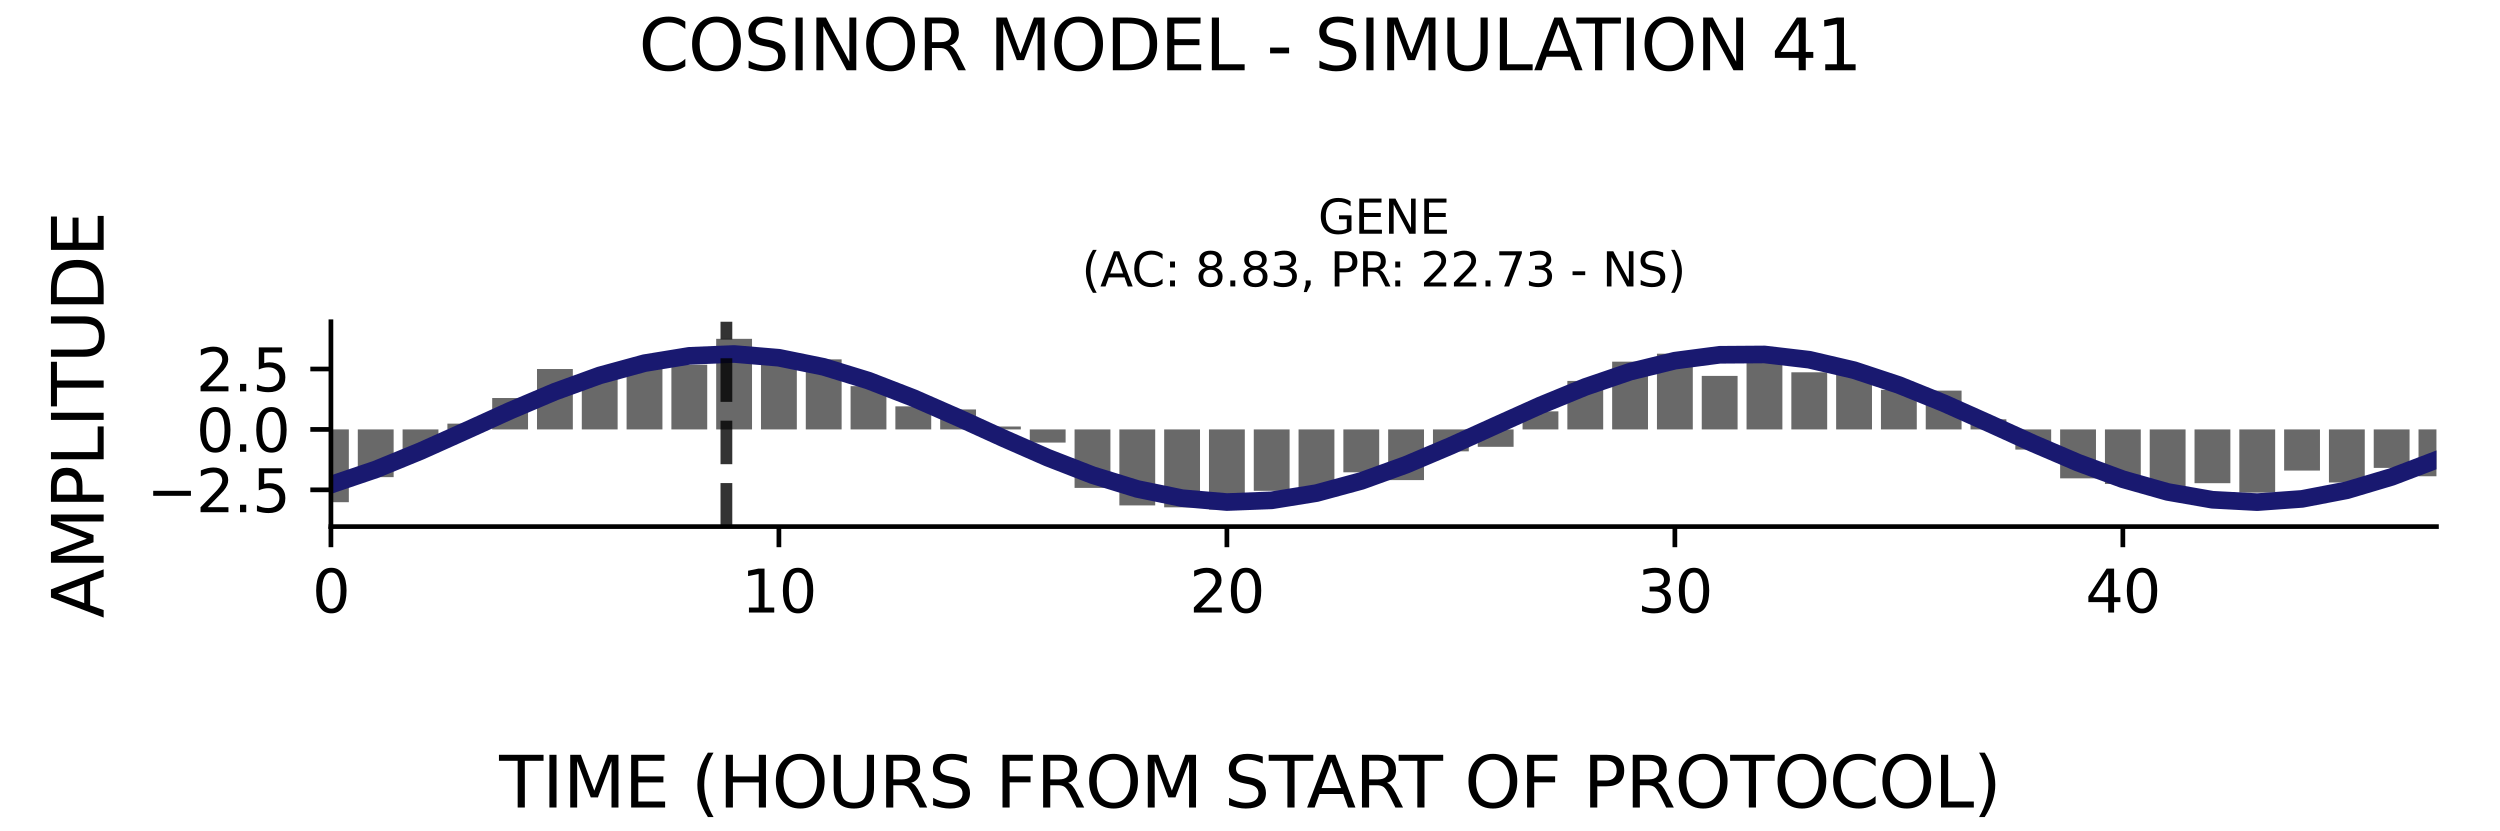 <?xml version="1.0" encoding="utf-8" standalone="no"?>
<!DOCTYPE svg PUBLIC "-//W3C//DTD SVG 1.1//EN"
  "http://www.w3.org/Graphics/SVG/1.1/DTD/svg11.dtd">
<svg xmlns:xlink="http://www.w3.org/1999/xlink" width="424.8pt" height="141.12pt" viewBox="0 0 424.8 141.12" xmlns="http://www.w3.org/2000/svg" version="1.1">
 <defs>
  <style type="text/css">*{stroke-linejoin: round; stroke-linecap: butt}</style>
 </defs>
 <g id="figure_1">
  <g id="patch_1">
   <path d="M 0 141.12 
L 424.8 141.12 
L 424.8 0 
L 0 0 
z
" style="fill: #ffffff"/>
  </g>
  <g id="axes_1">
   <g id="patch_2">
    <path d="M 56.23 89.48 
L 414 89.48 
L 414 54.672 
L 56.23 54.672 
z
" style="fill: #ffffff"/>
   </g>
   <g id="patch_3">
    <path d="M 53.185 72.968 
L 59.275 72.968 
L 59.275 85.331 
L 53.185 85.331 
z
" clip-path="url(#p2589139bc7)" style="fill: #696969"/>
   </g>
   <g id="patch_4">
    <path d="M 60.797 72.968 
L 66.887 72.968 
L 66.887 81.076 
L 60.797 81.076 
z
" clip-path="url(#p2589139bc7)" style="fill: #696969"/>
   </g>
   <g id="patch_5">
    <path d="M 68.409 72.968 
L 74.499 72.968 
L 74.499 76.76 
L 68.409 76.76 
z
" clip-path="url(#p2589139bc7)" style="fill: #696969"/>
   </g>
   <g id="patch_6">
    <path d="M 76.022 72.968 
L 82.111 72.968 
L 82.111 71.984 
L 76.022 71.984 
z
" clip-path="url(#p2589139bc7)" style="fill: #696969"/>
   </g>
   <g id="patch_7">
    <path d="M 83.634 72.968 
L 89.723 72.968 
L 89.723 67.631 
L 83.634 67.631 
z
" clip-path="url(#p2589139bc7)" style="fill: #696969"/>
   </g>
   <g id="patch_8">
    <path d="M 91.246 72.968 
L 97.335 72.968 
L 97.335 62.703 
L 91.246 62.703 
z
" clip-path="url(#p2589139bc7)" style="fill: #696969"/>
   </g>
   <g id="patch_9">
    <path d="M 98.858 72.968 
L 104.948 72.968 
L 104.948 63.624 
L 98.858 63.624 
z
" clip-path="url(#p2589139bc7)" style="fill: #696969"/>
   </g>
   <g id="patch_10">
    <path d="M 106.47 72.968 
L 112.56 72.968 
L 112.56 61.786 
L 106.47 61.786 
z
" clip-path="url(#p2589139bc7)" style="fill: #696969"/>
   </g>
   <g id="patch_11">
    <path d="M 114.082 72.968 
L 120.172 72.968 
L 120.172 61.972 
L 114.082 61.972 
z
" clip-path="url(#p2589139bc7)" style="fill: #696969"/>
   </g>
   <g id="patch_12">
    <path d="M 121.694 72.968 
L 127.784 72.968 
L 127.784 57.573 
L 121.694 57.573 
z
" clip-path="url(#p2589139bc7)" style="fill: #696969"/>
   </g>
   <g id="patch_13">
    <path d="M 129.306 72.968 
L 135.396 72.968 
L 135.396 60.522 
L 129.306 60.522 
z
" clip-path="url(#p2589139bc7)" style="fill: #696969"/>
   </g>
   <g id="patch_14">
    <path d="M 136.919 72.968 
L 143.008 72.968 
L 143.008 61.063 
L 136.919 61.063 
z
" clip-path="url(#p2589139bc7)" style="fill: #696969"/>
   </g>
   <g id="patch_15">
    <path d="M 144.531 72.968 
L 150.62 72.968 
L 150.62 65.613 
L 144.531 65.613 
z
" clip-path="url(#p2589139bc7)" style="fill: #696969"/>
   </g>
   <g id="patch_16">
    <path d="M 152.143 72.968 
L 158.233 72.968 
L 158.233 69.048 
L 152.143 69.048 
z
" clip-path="url(#p2589139bc7)" style="fill: #696969"/>
   </g>
   <g id="patch_17">
    <path d="M 159.755 72.968 
L 165.845 72.968 
L 165.845 69.575 
L 159.755 69.575 
z
" clip-path="url(#p2589139bc7)" style="fill: #696969"/>
   </g>
   <g id="patch_18">
    <path d="M 167.367 72.968 
L 173.457 72.968 
L 173.457 72.472 
L 167.367 72.472 
z
" clip-path="url(#p2589139bc7)" style="fill: #696969"/>
   </g>
   <g id="patch_19">
    <path d="M 174.979 72.968 
L 181.069 72.968 
L 181.069 75.204 
L 174.979 75.204 
z
" clip-path="url(#p2589139bc7)" style="fill: #696969"/>
   </g>
   <g id="patch_20">
    <path d="M 182.591 72.968 
L 188.681 72.968 
L 188.681 82.904 
L 182.591 82.904 
z
" clip-path="url(#p2589139bc7)" style="fill: #696969"/>
   </g>
   <g id="patch_21">
    <path d="M 190.203 72.968 
L 196.293 72.968 
L 196.293 85.879 
L 190.203 85.879 
z
" clip-path="url(#p2589139bc7)" style="fill: #696969"/>
   </g>
   <g id="patch_22">
    <path d="M 197.816 72.968 
L 203.905 72.968 
L 203.905 86.205 
L 197.816 86.205 
z
" clip-path="url(#p2589139bc7)" style="fill: #696969"/>
   </g>
   <g id="patch_23">
    <path d="M 205.428 72.968 
L 211.517 72.968 
L 211.517 86.579 
L 205.428 86.579 
z
" clip-path="url(#p2589139bc7)" style="fill: #696969"/>
   </g>
   <g id="patch_24">
    <path d="M 213.04 72.968 
L 219.13 72.968 
L 219.13 83.401 
L 213.04 83.401 
z
" clip-path="url(#p2589139bc7)" style="fill: #696969"/>
   </g>
   <g id="patch_25">
    <path d="M 220.652 72.968 
L 226.742 72.968 
L 226.742 83.914 
L 220.652 83.914 
z
" clip-path="url(#p2589139bc7)" style="fill: #696969"/>
   </g>
   <g id="patch_26">
    <path d="M 228.264 72.968 
L 234.354 72.968 
L 234.354 80.255 
L 228.264 80.255 
z
" clip-path="url(#p2589139bc7)" style="fill: #696969"/>
   </g>
   <g id="patch_27">
    <path d="M 235.876 72.968 
L 241.966 72.968 
L 241.966 81.58 
L 235.876 81.58 
z
" clip-path="url(#p2589139bc7)" style="fill: #696969"/>
   </g>
   <g id="patch_28">
    <path d="M 243.488 72.968 
L 249.578 72.968 
L 249.578 76.693 
L 243.488 76.693 
z
" clip-path="url(#p2589139bc7)" style="fill: #696969"/>
   </g>
   <g id="patch_29">
    <path d="M 251.1 72.968 
L 257.19 72.968 
L 257.19 75.923 
L 251.1 75.923 
z
" clip-path="url(#p2589139bc7)" style="fill: #696969"/>
   </g>
   <g id="patch_30">
    <path d="M 258.713 72.968 
L 264.802 72.968 
L 264.802 69.897 
L 258.713 69.897 
z
" clip-path="url(#p2589139bc7)" style="fill: #696969"/>
   </g>
   <g id="patch_31">
    <path d="M 266.325 72.968 
L 272.414 72.968 
L 272.414 64.727 
L 266.325 64.727 
z
" clip-path="url(#p2589139bc7)" style="fill: #696969"/>
   </g>
   <g id="patch_32">
    <path d="M 273.937 72.968 
L 280.027 72.968 
L 280.027 61.453 
L 273.937 61.453 
z
" clip-path="url(#p2589139bc7)" style="fill: #696969"/>
   </g>
   <g id="patch_33">
    <path d="M 281.549 72.968 
L 287.639 72.968 
L 287.639 60.099 
L 281.549 60.099 
z
" clip-path="url(#p2589139bc7)" style="fill: #696969"/>
   </g>
   <g id="patch_34">
    <path d="M 289.161 72.968 
L 295.251 72.968 
L 295.251 63.873 
L 289.161 63.873 
z
" clip-path="url(#p2589139bc7)" style="fill: #696969"/>
   </g>
   <g id="patch_35">
    <path d="M 296.773 72.968 
L 302.863 72.968 
L 302.863 61.096 
L 296.773 61.096 
z
" clip-path="url(#p2589139bc7)" style="fill: #696969"/>
   </g>
   <g id="patch_36">
    <path d="M 304.385 72.968 
L 310.475 72.968 
L 310.475 63.261 
L 304.385 63.261 
z
" clip-path="url(#p2589139bc7)" style="fill: #696969"/>
   </g>
   <g id="patch_37">
    <path d="M 311.997 72.968 
L 318.087 72.968 
L 318.087 62.7 
L 311.997 62.7 
z
" clip-path="url(#p2589139bc7)" style="fill: #696969"/>
   </g>
   <g id="patch_38">
    <path d="M 319.61 72.968 
L 325.699 72.968 
L 325.699 66.238 
L 319.61 66.238 
z
" clip-path="url(#p2589139bc7)" style="fill: #696969"/>
   </g>
   <g id="patch_39">
    <path d="M 327.222 72.968 
L 333.311 72.968 
L 333.311 66.373 
L 327.222 66.373 
z
" clip-path="url(#p2589139bc7)" style="fill: #696969"/>
   </g>
   <g id="patch_40">
    <path d="M 334.834 72.968 
L 340.924 72.968 
L 340.924 71.249 
L 334.834 71.249 
z
" clip-path="url(#p2589139bc7)" style="fill: #696969"/>
   </g>
   <g id="patch_41">
    <path d="M 342.446 72.968 
L 348.536 72.968 
L 348.536 76.394 
L 342.446 76.394 
z
" clip-path="url(#p2589139bc7)" style="fill: #696969"/>
   </g>
   <g id="patch_42">
    <path d="M 350.058 72.968 
L 356.148 72.968 
L 356.148 81.281 
L 350.058 81.281 
z
" clip-path="url(#p2589139bc7)" style="fill: #696969"/>
   </g>
   <g id="patch_43">
    <path d="M 357.67 72.968 
L 363.76 72.968 
L 363.76 82.232 
L 357.67 82.232 
z
" clip-path="url(#p2589139bc7)" style="fill: #696969"/>
   </g>
   <g id="patch_44">
    <path d="M 365.282 72.968 
L 371.372 72.968 
L 371.372 83.878 
L 365.282 83.878 
z
" clip-path="url(#p2589139bc7)" style="fill: #696969"/>
   </g>
   <g id="patch_45">
    <path d="M 372.895 72.968 
L 378.984 72.968 
L 378.984 82.104 
L 372.895 82.104 
z
" clip-path="url(#p2589139bc7)" style="fill: #696969"/>
   </g>
   <g id="patch_46">
    <path d="M 380.507 72.968 
L 386.596 72.968 
L 386.596 83.705 
L 380.507 83.705 
z
" clip-path="url(#p2589139bc7)" style="fill: #696969"/>
   </g>
   <g id="patch_47">
    <path d="M 388.119 72.968 
L 394.208 72.968 
L 394.208 79.96 
L 388.119 79.96 
z
" clip-path="url(#p2589139bc7)" style="fill: #696969"/>
   </g>
   <g id="patch_48">
    <path d="M 395.731 72.968 
L 401.821 72.968 
L 401.821 81.985 
L 395.731 81.985 
z
" clip-path="url(#p2589139bc7)" style="fill: #696969"/>
   </g>
   <g id="patch_49">
    <path d="M 403.343 72.968 
L 409.433 72.968 
L 409.433 79.504 
L 403.343 79.504 
z
" clip-path="url(#p2589139bc7)" style="fill: #696969"/>
   </g>
   <g id="patch_50">
    <path d="M 410.955 72.968 
L 417.045 72.968 
L 417.045 80.931 
L 410.955 80.931 
z
" clip-path="url(#p2589139bc7)" style="fill: #696969"/>
   </g>
   <g id="matplotlib.axis_1">
    <g id="xtick_1">
     <g id="line2d_1">
      <defs>
       <path id="m89dfb1ddd7" d="M 0 0 
L 0 3.5 
" style="stroke: #000000; stroke-width: 0.8"/>
      </defs>
      <g>
       <use xlink:href="#m89dfb1ddd7" x="56.23" y="89.48" style="stroke: #000000; stroke-width: 0.8"/>
      </g>
     </g>
     <g id="text_1">
      <!-- 0 -->
      <g transform="translate(53.049 104.078) scale(0.1 -0.1)">
       <defs>
        <path id="DejaVuSans-30" d="M 2034 4250 
Q 1547 4250 1301 3770 
Q 1056 3291 1056 2328 
Q 1056 1369 1301 889 
Q 1547 409 2034 409 
Q 2525 409 2770 889 
Q 3016 1369 3016 2328 
Q 3016 3291 2770 3770 
Q 2525 4250 2034 4250 
z
M 2034 4750 
Q 2819 4750 3233 4129 
Q 3647 3509 3647 2328 
Q 3647 1150 3233 529 
Q 2819 -91 2034 -91 
Q 1250 -91 836 529 
Q 422 1150 422 2328 
Q 422 3509 836 4129 
Q 1250 4750 2034 4750 
z
" transform="scale(0.016)"/>
       </defs>
       <use xlink:href="#DejaVuSans-30"/>
      </g>
     </g>
    </g>
    <g id="xtick_2">
     <g id="line2d_2">
      <g>
       <use xlink:href="#m89dfb1ddd7" x="132.351" y="89.48" style="stroke: #000000; stroke-width: 0.8"/>
      </g>
     </g>
     <g id="text_2">
      <!-- 10 -->
      <g transform="translate(125.989 104.078) scale(0.1 -0.1)">
       <defs>
        <path id="DejaVuSans-31" d="M 794 531 
L 1825 531 
L 1825 4091 
L 703 3866 
L 703 4441 
L 1819 4666 
L 2450 4666 
L 2450 531 
L 3481 531 
L 3481 0 
L 794 0 
L 794 531 
z
" transform="scale(0.016)"/>
       </defs>
       <use xlink:href="#DejaVuSans-31"/>
       <use xlink:href="#DejaVuSans-30" x="63.623"/>
      </g>
     </g>
    </g>
    <g id="xtick_3">
     <g id="line2d_3">
      <g>
       <use xlink:href="#m89dfb1ddd7" x="208.473" y="89.48" style="stroke: #000000; stroke-width: 0.8"/>
      </g>
     </g>
     <g id="text_3">
      <!-- 20 -->
      <g transform="translate(202.11 104.078) scale(0.1 -0.1)">
       <defs>
        <path id="DejaVuSans-32" d="M 1228 531 
L 3431 531 
L 3431 0 
L 469 0 
L 469 531 
Q 828 903 1448 1529 
Q 2069 2156 2228 2338 
Q 2531 2678 2651 2914 
Q 2772 3150 2772 3378 
Q 2772 3750 2511 3984 
Q 2250 4219 1831 4219 
Q 1534 4219 1204 4116 
Q 875 4013 500 3803 
L 500 4441 
Q 881 4594 1212 4672 
Q 1544 4750 1819 4750 
Q 2544 4750 2975 4387 
Q 3406 4025 3406 3419 
Q 3406 3131 3298 2873 
Q 3191 2616 2906 2266 
Q 2828 2175 2409 1742 
Q 1991 1309 1228 531 
z
" transform="scale(0.016)"/>
       </defs>
       <use xlink:href="#DejaVuSans-32"/>
       <use xlink:href="#DejaVuSans-30" x="63.623"/>
      </g>
     </g>
    </g>
    <g id="xtick_4">
     <g id="line2d_4">
      <g>
       <use xlink:href="#m89dfb1ddd7" x="284.594" y="89.48" style="stroke: #000000; stroke-width: 0.8"/>
      </g>
     </g>
     <g id="text_4">
      <!-- 30 -->
      <g transform="translate(278.231 104.078) scale(0.1 -0.1)">
       <defs>
        <path id="DejaVuSans-33" d="M 2597 2516 
Q 3050 2419 3304 2112 
Q 3559 1806 3559 1356 
Q 3559 666 3084 287 
Q 2609 -91 1734 -91 
Q 1441 -91 1130 -33 
Q 819 25 488 141 
L 488 750 
Q 750 597 1062 519 
Q 1375 441 1716 441 
Q 2309 441 2620 675 
Q 2931 909 2931 1356 
Q 2931 1769 2642 2001 
Q 2353 2234 1838 2234 
L 1294 2234 
L 1294 2753 
L 1863 2753 
Q 2328 2753 2575 2939 
Q 2822 3125 2822 3475 
Q 2822 3834 2567 4026 
Q 2313 4219 1838 4219 
Q 1578 4219 1281 4162 
Q 984 4106 628 3988 
L 628 4550 
Q 988 4650 1302 4700 
Q 1616 4750 1894 4750 
Q 2613 4750 3031 4423 
Q 3450 4097 3450 3541 
Q 3450 3153 3228 2886 
Q 3006 2619 2597 2516 
z
" transform="scale(0.016)"/>
       </defs>
       <use xlink:href="#DejaVuSans-33"/>
       <use xlink:href="#DejaVuSans-30" x="63.623"/>
      </g>
     </g>
    </g>
    <g id="xtick_5">
     <g id="line2d_5">
      <g>
       <use xlink:href="#m89dfb1ddd7" x="360.715" y="89.48" style="stroke: #000000; stroke-width: 0.8"/>
      </g>
     </g>
     <g id="text_5">
      <!-- 40 -->
      <g transform="translate(354.353 104.078) scale(0.1 -0.1)">
       <defs>
        <path id="DejaVuSans-34" d="M 2419 4116 
L 825 1625 
L 2419 1625 
L 2419 4116 
z
M 2253 4666 
L 3047 4666 
L 3047 1625 
L 3713 1625 
L 3713 1100 
L 3047 1100 
L 3047 0 
L 2419 0 
L 2419 1100 
L 313 1100 
L 313 1709 
L 2253 4666 
z
" transform="scale(0.016)"/>
       </defs>
       <use xlink:href="#DejaVuSans-34"/>
       <use xlink:href="#DejaVuSans-30" x="63.623"/>
      </g>
     </g>
    </g>
   </g>
   <g id="matplotlib.axis_2">
    <g id="ytick_1">
     <g id="line2d_6">
      <defs>
       <path id="med85411957" d="M 0 0 
L -3.5 0 
" style="stroke: #000000; stroke-width: 0.8"/>
      </defs>
      <g>
       <use xlink:href="#med85411957" x="56.23" y="83.235" style="stroke: #000000; stroke-width: 0.8"/>
      </g>
     </g>
     <g id="text_6">
      <!-- −2.5 -->
      <g transform="translate(24.947 87.035) scale(0.1 -0.1)">
       <defs>
        <path id="DejaVuSans-2212" d="M 678 2272 
L 4684 2272 
L 4684 1741 
L 678 1741 
L 678 2272 
z
" transform="scale(0.016)"/>
        <path id="DejaVuSans-2e" d="M 684 794 
L 1344 794 
L 1344 0 
L 684 0 
L 684 794 
z
" transform="scale(0.016)"/>
        <path id="DejaVuSans-35" d="M 691 4666 
L 3169 4666 
L 3169 4134 
L 1269 4134 
L 1269 2991 
Q 1406 3038 1543 3061 
Q 1681 3084 1819 3084 
Q 2600 3084 3056 2656 
Q 3513 2228 3513 1497 
Q 3513 744 3044 326 
Q 2575 -91 1722 -91 
Q 1428 -91 1123 -41 
Q 819 9 494 109 
L 494 744 
Q 775 591 1075 516 
Q 1375 441 1709 441 
Q 2250 441 2565 725 
Q 2881 1009 2881 1497 
Q 2881 1984 2565 2268 
Q 2250 2553 1709 2553 
Q 1456 2553 1204 2497 
Q 953 2441 691 2322 
L 691 4666 
z
" transform="scale(0.016)"/>
       </defs>
       <use xlink:href="#DejaVuSans-2212"/>
       <use xlink:href="#DejaVuSans-32" x="83.789"/>
       <use xlink:href="#DejaVuSans-2e" x="147.412"/>
       <use xlink:href="#DejaVuSans-35" x="179.199"/>
      </g>
     </g>
    </g>
    <g id="ytick_2">
     <g id="line2d_7">
      <g>
       <use xlink:href="#med85411957" x="56.23" y="72.968" style="stroke: #000000; stroke-width: 0.8"/>
      </g>
     </g>
     <g id="text_7">
      <!-- 0.0 -->
      <g transform="translate(33.327 76.768) scale(0.1 -0.1)">
       <use xlink:href="#DejaVuSans-30"/>
       <use xlink:href="#DejaVuSans-2e" x="63.623"/>
       <use xlink:href="#DejaVuSans-30" x="95.41"/>
      </g>
     </g>
    </g>
    <g id="ytick_3">
     <g id="line2d_8">
      <g>
       <use xlink:href="#med85411957" x="56.23" y="62.701" style="stroke: #000000; stroke-width: 0.8"/>
      </g>
     </g>
     <g id="text_8">
      <!-- 2.5 -->
      <g transform="translate(33.327 66.5) scale(0.1 -0.1)">
       <use xlink:href="#DejaVuSans-32"/>
       <use xlink:href="#DejaVuSans-2e" x="63.623"/>
       <use xlink:href="#DejaVuSans-35" x="95.41"/>
      </g>
     </g>
    </g>
   </g>
   <g id="line2d_9">
    <path d="M 56.23 82.355 
L 63.842 79.772 
L 71.454 76.654 
L 79.066 73.238 
L 86.679 69.784 
L 94.291 66.554 
L 101.903 63.792 
L 109.515 61.71 
L 117.127 60.464 
L 124.739 60.15 
L 132.351 60.791 
L 139.963 62.338 
L 147.576 64.675 
L 155.188 67.623 
L 162.8 70.96 
L 170.412 74.43 
L 178.024 77.772 
L 185.636 80.731 
L 193.248 83.083 
L 200.86 84.648 
L 208.473 85.309 
L 216.085 85.015 
L 223.697 83.788 
L 231.309 81.722 
L 238.921 78.973 
L 246.533 75.75 
L 254.145 72.298 
L 261.757 68.879 
L 269.37 65.752 
L 276.982 63.155 
L 284.594 61.286 
L 292.206 60.285 
L 299.818 60.229 
L 307.43 61.123 
L 315.042 62.898 
L 322.654 65.419 
L 330.267 68.496 
L 337.879 71.894 
L 345.491 75.356 
L 353.103 78.619 
L 360.715 81.434 
L 368.327 83.589 
L 375.939 84.919 
L 383.551 85.324 
L 391.164 84.773 
L 398.776 83.308 
L 406.388 81.039 
L 414 78.14 
" clip-path="url(#p2589139bc7)" style="fill: none; stroke: #191970; stroke-width: 3; stroke-linecap: square"/>
   </g>
   <g id="line2d_10">
    <path d="M 123.43 89.48 
L 123.43 54.672 
" clip-path="url(#p2589139bc7)" style="fill: none; stroke-dasharray: 7.4,3.2; stroke-dashoffset: 0; stroke: #000000; stroke-opacity: 0.8; stroke-width: 2"/>
   </g>
   <g id="patch_51">
    <path d="M 56.23 89.48 
L 56.23 54.672 
" style="fill: none; stroke: #000000; stroke-width: 0.8; stroke-linejoin: miter; stroke-linecap: square"/>
   </g>
   <g id="patch_52">
    <path d="M 56.23 89.48 
L 414 89.48 
" style="fill: none; stroke: #000000; stroke-width: 0.8; stroke-linejoin: miter; stroke-linecap: square"/>
   </g>
   <g id="text_9">
    <!-- GENE -->
    <g transform="translate(223.968 39.714) scale(0.08 -0.08)">
     <defs>
      <path id="DejaVuSans-47" d="M 3809 666 
L 3809 1919 
L 2778 1919 
L 2778 2438 
L 4434 2438 
L 4434 434 
Q 4069 175 3628 42 
Q 3188 -91 2688 -91 
Q 1594 -91 976 548 
Q 359 1188 359 2328 
Q 359 3472 976 4111 
Q 1594 4750 2688 4750 
Q 3144 4750 3555 4637 
Q 3966 4525 4313 4306 
L 4313 3634 
Q 3963 3931 3569 4081 
Q 3175 4231 2741 4231 
Q 1884 4231 1454 3753 
Q 1025 3275 1025 2328 
Q 1025 1384 1454 906 
Q 1884 428 2741 428 
Q 3075 428 3337 486 
Q 3600 544 3809 666 
z
" transform="scale(0.016)"/>
      <path id="DejaVuSans-45" d="M 628 4666 
L 3578 4666 
L 3578 4134 
L 1259 4134 
L 1259 2753 
L 3481 2753 
L 3481 2222 
L 1259 2222 
L 1259 531 
L 3634 531 
L 3634 0 
L 628 0 
L 628 4666 
z
" transform="scale(0.016)"/>
      <path id="DejaVuSans-4e" d="M 628 4666 
L 1478 4666 
L 3547 763 
L 3547 4666 
L 4159 4666 
L 4159 0 
L 3309 0 
L 1241 3903 
L 1241 0 
L 628 0 
L 628 4666 
z
" transform="scale(0.016)"/>
     </defs>
     <use xlink:href="#DejaVuSans-47"/>
     <use xlink:href="#DejaVuSans-45" x="77.49"/>
     <use xlink:href="#DejaVuSans-4e" x="140.674"/>
     <use xlink:href="#DejaVuSans-45" x="215.479"/>
    </g>
    <!-- (AC: 8.83, PR: 22.73 - NS) -->
    <g transform="translate(183.813 48.672) scale(0.08 -0.08)">
     <defs>
      <path id="DejaVuSans-28" d="M 1984 4856 
Q 1566 4138 1362 3434 
Q 1159 2731 1159 2009 
Q 1159 1288 1364 580 
Q 1569 -128 1984 -844 
L 1484 -844 
Q 1016 -109 783 600 
Q 550 1309 550 2009 
Q 550 2706 781 3412 
Q 1013 4119 1484 4856 
L 1984 4856 
z
" transform="scale(0.016)"/>
      <path id="DejaVuSans-41" d="M 2188 4044 
L 1331 1722 
L 3047 1722 
L 2188 4044 
z
M 1831 4666 
L 2547 4666 
L 4325 0 
L 3669 0 
L 3244 1197 
L 1141 1197 
L 716 0 
L 50 0 
L 1831 4666 
z
" transform="scale(0.016)"/>
      <path id="DejaVuSans-43" d="M 4122 4306 
L 4122 3641 
Q 3803 3938 3442 4084 
Q 3081 4231 2675 4231 
Q 1875 4231 1450 3742 
Q 1025 3253 1025 2328 
Q 1025 1406 1450 917 
Q 1875 428 2675 428 
Q 3081 428 3442 575 
Q 3803 722 4122 1019 
L 4122 359 
Q 3791 134 3420 21 
Q 3050 -91 2638 -91 
Q 1578 -91 968 557 
Q 359 1206 359 2328 
Q 359 3453 968 4101 
Q 1578 4750 2638 4750 
Q 3056 4750 3426 4639 
Q 3797 4528 4122 4306 
z
" transform="scale(0.016)"/>
      <path id="DejaVuSans-3a" d="M 750 794 
L 1409 794 
L 1409 0 
L 750 0 
L 750 794 
z
M 750 3309 
L 1409 3309 
L 1409 2516 
L 750 2516 
L 750 3309 
z
" transform="scale(0.016)"/>
      <path id="DejaVuSans-20" transform="scale(0.016)"/>
      <path id="DejaVuSans-38" d="M 2034 2216 
Q 1584 2216 1326 1975 
Q 1069 1734 1069 1313 
Q 1069 891 1326 650 
Q 1584 409 2034 409 
Q 2484 409 2743 651 
Q 3003 894 3003 1313 
Q 3003 1734 2745 1975 
Q 2488 2216 2034 2216 
z
M 1403 2484 
Q 997 2584 770 2862 
Q 544 3141 544 3541 
Q 544 4100 942 4425 
Q 1341 4750 2034 4750 
Q 2731 4750 3128 4425 
Q 3525 4100 3525 3541 
Q 3525 3141 3298 2862 
Q 3072 2584 2669 2484 
Q 3125 2378 3379 2068 
Q 3634 1759 3634 1313 
Q 3634 634 3220 271 
Q 2806 -91 2034 -91 
Q 1263 -91 848 271 
Q 434 634 434 1313 
Q 434 1759 690 2068 
Q 947 2378 1403 2484 
z
M 1172 3481 
Q 1172 3119 1398 2916 
Q 1625 2713 2034 2713 
Q 2441 2713 2670 2916 
Q 2900 3119 2900 3481 
Q 2900 3844 2670 4047 
Q 2441 4250 2034 4250 
Q 1625 4250 1398 4047 
Q 1172 3844 1172 3481 
z
" transform="scale(0.016)"/>
      <path id="DejaVuSans-2c" d="M 750 794 
L 1409 794 
L 1409 256 
L 897 -744 
L 494 -744 
L 750 256 
L 750 794 
z
" transform="scale(0.016)"/>
      <path id="DejaVuSans-50" d="M 1259 4147 
L 1259 2394 
L 2053 2394 
Q 2494 2394 2734 2622 
Q 2975 2850 2975 3272 
Q 2975 3691 2734 3919 
Q 2494 4147 2053 4147 
L 1259 4147 
z
M 628 4666 
L 2053 4666 
Q 2838 4666 3239 4311 
Q 3641 3956 3641 3272 
Q 3641 2581 3239 2228 
Q 2838 1875 2053 1875 
L 1259 1875 
L 1259 0 
L 628 0 
L 628 4666 
z
" transform="scale(0.016)"/>
      <path id="DejaVuSans-52" d="M 2841 2188 
Q 3044 2119 3236 1894 
Q 3428 1669 3622 1275 
L 4263 0 
L 3584 0 
L 2988 1197 
Q 2756 1666 2539 1819 
Q 2322 1972 1947 1972 
L 1259 1972 
L 1259 0 
L 628 0 
L 628 4666 
L 2053 4666 
Q 2853 4666 3247 4331 
Q 3641 3997 3641 3322 
Q 3641 2881 3436 2590 
Q 3231 2300 2841 2188 
z
M 1259 4147 
L 1259 2491 
L 2053 2491 
Q 2509 2491 2742 2702 
Q 2975 2913 2975 3322 
Q 2975 3731 2742 3939 
Q 2509 4147 2053 4147 
L 1259 4147 
z
" transform="scale(0.016)"/>
      <path id="DejaVuSans-37" d="M 525 4666 
L 3525 4666 
L 3525 4397 
L 1831 0 
L 1172 0 
L 2766 4134 
L 525 4134 
L 525 4666 
z
" transform="scale(0.016)"/>
      <path id="DejaVuSans-2d" d="M 313 2009 
L 1997 2009 
L 1997 1497 
L 313 1497 
L 313 2009 
z
" transform="scale(0.016)"/>
      <path id="DejaVuSans-53" d="M 3425 4513 
L 3425 3897 
Q 3066 4069 2747 4153 
Q 2428 4238 2131 4238 
Q 1616 4238 1336 4038 
Q 1056 3838 1056 3469 
Q 1056 3159 1242 3001 
Q 1428 2844 1947 2747 
L 2328 2669 
Q 3034 2534 3370 2195 
Q 3706 1856 3706 1288 
Q 3706 609 3251 259 
Q 2797 -91 1919 -91 
Q 1588 -91 1214 -16 
Q 841 59 441 206 
L 441 856 
Q 825 641 1194 531 
Q 1563 422 1919 422 
Q 2459 422 2753 634 
Q 3047 847 3047 1241 
Q 3047 1584 2836 1778 
Q 2625 1972 2144 2069 
L 1759 2144 
Q 1053 2284 737 2584 
Q 422 2884 422 3419 
Q 422 4038 858 4394 
Q 1294 4750 2059 4750 
Q 2388 4750 2728 4690 
Q 3069 4631 3425 4513 
z
" transform="scale(0.016)"/>
      <path id="DejaVuSans-29" d="M 513 4856 
L 1013 4856 
Q 1481 4119 1714 3412 
Q 1947 2706 1947 2009 
Q 1947 1309 1714 600 
Q 1481 -109 1013 -844 
L 513 -844 
Q 928 -128 1133 580 
Q 1338 1288 1338 2009 
Q 1338 2731 1133 3434 
Q 928 4138 513 4856 
z
" transform="scale(0.016)"/>
     </defs>
     <use xlink:href="#DejaVuSans-28"/>
     <use xlink:href="#DejaVuSans-41" x="39.014"/>
     <use xlink:href="#DejaVuSans-43" x="105.672"/>
     <use xlink:href="#DejaVuSans-3a" x="175.496"/>
     <use xlink:href="#DejaVuSans-20" x="209.188"/>
     <use xlink:href="#DejaVuSans-38" x="240.975"/>
     <use xlink:href="#DejaVuSans-2e" x="304.598"/>
     <use xlink:href="#DejaVuSans-38" x="336.385"/>
     <use xlink:href="#DejaVuSans-33" x="400.008"/>
     <use xlink:href="#DejaVuSans-2c" x="463.631"/>
     <use xlink:href="#DejaVuSans-20" x="495.418"/>
     <use xlink:href="#DejaVuSans-50" x="527.205"/>
     <use xlink:href="#DejaVuSans-52" x="587.508"/>
     <use xlink:href="#DejaVuSans-3a" x="653.865"/>
     <use xlink:href="#DejaVuSans-20" x="687.557"/>
     <use xlink:href="#DejaVuSans-32" x="719.344"/>
     <use xlink:href="#DejaVuSans-32" x="782.967"/>
     <use xlink:href="#DejaVuSans-2e" x="846.59"/>
     <use xlink:href="#DejaVuSans-37" x="878.377"/>
     <use xlink:href="#DejaVuSans-33" x="942"/>
     <use xlink:href="#DejaVuSans-20" x="1005.623"/>
     <use xlink:href="#DejaVuSans-2d" x="1037.41"/>
     <use xlink:href="#DejaVuSans-20" x="1073.494"/>
     <use xlink:href="#DejaVuSans-4e" x="1105.281"/>
     <use xlink:href="#DejaVuSans-53" x="1180.086"/>
     <use xlink:href="#DejaVuSans-29" x="1243.562"/>
    </g>
   </g>
  </g>
  <g id="text_10">
   <!-- COSINOR MODEL - SIMULATION 41 -->
   <g transform="translate(108.534 11.941) scale(0.12 -0.12)">
    <defs>
     <path id="DejaVuSans-4f" d="M 2522 4238 
Q 1834 4238 1429 3725 
Q 1025 3213 1025 2328 
Q 1025 1447 1429 934 
Q 1834 422 2522 422 
Q 3209 422 3611 934 
Q 4013 1447 4013 2328 
Q 4013 3213 3611 3725 
Q 3209 4238 2522 4238 
z
M 2522 4750 
Q 3503 4750 4090 4092 
Q 4678 3434 4678 2328 
Q 4678 1225 4090 567 
Q 3503 -91 2522 -91 
Q 1538 -91 948 565 
Q 359 1222 359 2328 
Q 359 3434 948 4092 
Q 1538 4750 2522 4750 
z
" transform="scale(0.016)"/>
     <path id="DejaVuSans-49" d="M 628 4666 
L 1259 4666 
L 1259 0 
L 628 0 
L 628 4666 
z
" transform="scale(0.016)"/>
     <path id="DejaVuSans-4d" d="M 628 4666 
L 1569 4666 
L 2759 1491 
L 3956 4666 
L 4897 4666 
L 4897 0 
L 4281 0 
L 4281 4097 
L 3078 897 
L 2444 897 
L 1241 4097 
L 1241 0 
L 628 0 
L 628 4666 
z
" transform="scale(0.016)"/>
     <path id="DejaVuSans-44" d="M 1259 4147 
L 1259 519 
L 2022 519 
Q 2988 519 3436 956 
Q 3884 1394 3884 2338 
Q 3884 3275 3436 3711 
Q 2988 4147 2022 4147 
L 1259 4147 
z
M 628 4666 
L 1925 4666 
Q 3281 4666 3915 4102 
Q 4550 3538 4550 2338 
Q 4550 1131 3912 565 
Q 3275 0 1925 0 
L 628 0 
L 628 4666 
z
" transform="scale(0.016)"/>
     <path id="DejaVuSans-4c" d="M 628 4666 
L 1259 4666 
L 1259 531 
L 3531 531 
L 3531 0 
L 628 0 
L 628 4666 
z
" transform="scale(0.016)"/>
     <path id="DejaVuSans-55" d="M 556 4666 
L 1191 4666 
L 1191 1831 
Q 1191 1081 1462 751 
Q 1734 422 2344 422 
Q 2950 422 3222 751 
Q 3494 1081 3494 1831 
L 3494 4666 
L 4128 4666 
L 4128 1753 
Q 4128 841 3676 375 
Q 3225 -91 2344 -91 
Q 1459 -91 1007 375 
Q 556 841 556 1753 
L 556 4666 
z
" transform="scale(0.016)"/>
     <path id="DejaVuSans-54" d="M -19 4666 
L 3928 4666 
L 3928 4134 
L 2272 4134 
L 2272 0 
L 1638 0 
L 1638 4134 
L -19 4134 
L -19 4666 
z
" transform="scale(0.016)"/>
    </defs>
    <use xlink:href="#DejaVuSans-43"/>
    <use xlink:href="#DejaVuSans-4f" x="69.824"/>
    <use xlink:href="#DejaVuSans-53" x="148.535"/>
    <use xlink:href="#DejaVuSans-49" x="212.012"/>
    <use xlink:href="#DejaVuSans-4e" x="241.504"/>
    <use xlink:href="#DejaVuSans-4f" x="316.309"/>
    <use xlink:href="#DejaVuSans-52" x="395.02"/>
    <use xlink:href="#DejaVuSans-20" x="464.502"/>
    <use xlink:href="#DejaVuSans-4d" x="496.289"/>
    <use xlink:href="#DejaVuSans-4f" x="582.568"/>
    <use xlink:href="#DejaVuSans-44" x="661.279"/>
    <use xlink:href="#DejaVuSans-45" x="738.281"/>
    <use xlink:href="#DejaVuSans-4c" x="801.465"/>
    <use xlink:href="#DejaVuSans-20" x="857.178"/>
    <use xlink:href="#DejaVuSans-2d" x="888.965"/>
    <use xlink:href="#DejaVuSans-20" x="925.049"/>
    <use xlink:href="#DejaVuSans-53" x="956.836"/>
    <use xlink:href="#DejaVuSans-49" x="1020.312"/>
    <use xlink:href="#DejaVuSans-4d" x="1049.805"/>
    <use xlink:href="#DejaVuSans-55" x="1136.084"/>
    <use xlink:href="#DejaVuSans-4c" x="1209.277"/>
    <use xlink:href="#DejaVuSans-41" x="1267.24"/>
    <use xlink:href="#DejaVuSans-54" x="1327.898"/>
    <use xlink:href="#DejaVuSans-49" x="1388.982"/>
    <use xlink:href="#DejaVuSans-4f" x="1418.475"/>
    <use xlink:href="#DejaVuSans-4e" x="1497.186"/>
    <use xlink:href="#DejaVuSans-20" x="1571.99"/>
    <use xlink:href="#DejaVuSans-34" x="1603.777"/>
    <use xlink:href="#DejaVuSans-31" x="1667.4"/>
   </g>
  </g>
  <g id="text_11">
   <!-- TIME (HOURS FROM START OF PROTOCOL) -->
   <g transform="translate(84.817 137.213) scale(0.12 -0.12)">
    <defs>
     <path id="DejaVuSans-48" d="M 628 4666 
L 1259 4666 
L 1259 2753 
L 3553 2753 
L 3553 4666 
L 4184 4666 
L 4184 0 
L 3553 0 
L 3553 2222 
L 1259 2222 
L 1259 0 
L 628 0 
L 628 4666 
z
" transform="scale(0.016)"/>
     <path id="DejaVuSans-46" d="M 628 4666 
L 3309 4666 
L 3309 4134 
L 1259 4134 
L 1259 2759 
L 3109 2759 
L 3109 2228 
L 1259 2228 
L 1259 0 
L 628 0 
L 628 4666 
z
" transform="scale(0.016)"/>
    </defs>
    <use xlink:href="#DejaVuSans-54"/>
    <use xlink:href="#DejaVuSans-49" x="61.084"/>
    <use xlink:href="#DejaVuSans-4d" x="90.576"/>
    <use xlink:href="#DejaVuSans-45" x="176.855"/>
    <use xlink:href="#DejaVuSans-20" x="240.039"/>
    <use xlink:href="#DejaVuSans-28" x="271.826"/>
    <use xlink:href="#DejaVuSans-48" x="310.84"/>
    <use xlink:href="#DejaVuSans-4f" x="386.035"/>
    <use xlink:href="#DejaVuSans-55" x="464.746"/>
    <use xlink:href="#DejaVuSans-52" x="537.939"/>
    <use xlink:href="#DejaVuSans-53" x="607.422"/>
    <use xlink:href="#DejaVuSans-20" x="670.898"/>
    <use xlink:href="#DejaVuSans-46" x="702.686"/>
    <use xlink:href="#DejaVuSans-52" x="760.205"/>
    <use xlink:href="#DejaVuSans-4f" x="829.688"/>
    <use xlink:href="#DejaVuSans-4d" x="908.398"/>
    <use xlink:href="#DejaVuSans-20" x="994.678"/>
    <use xlink:href="#DejaVuSans-53" x="1026.465"/>
    <use xlink:href="#DejaVuSans-54" x="1089.941"/>
    <use xlink:href="#DejaVuSans-41" x="1143.275"/>
    <use xlink:href="#DejaVuSans-52" x="1211.684"/>
    <use xlink:href="#DejaVuSans-54" x="1273.916"/>
    <use xlink:href="#DejaVuSans-20" x="1335"/>
    <use xlink:href="#DejaVuSans-4f" x="1366.787"/>
    <use xlink:href="#DejaVuSans-46" x="1445.498"/>
    <use xlink:href="#DejaVuSans-20" x="1503.018"/>
    <use xlink:href="#DejaVuSans-50" x="1534.805"/>
    <use xlink:href="#DejaVuSans-52" x="1595.107"/>
    <use xlink:href="#DejaVuSans-4f" x="1664.59"/>
    <use xlink:href="#DejaVuSans-54" x="1743.301"/>
    <use xlink:href="#DejaVuSans-4f" x="1804.385"/>
    <use xlink:href="#DejaVuSans-43" x="1883.096"/>
    <use xlink:href="#DejaVuSans-4f" x="1952.92"/>
    <use xlink:href="#DejaVuSans-4c" x="2031.631"/>
    <use xlink:href="#DejaVuSans-29" x="2087.344"/>
   </g>
  </g>
  <g id="text_12">
   <!-- AMPLITUDE -->
   <g transform="translate(17.614 105.039) rotate(-90) scale(0.12 -0.12)">
    <use xlink:href="#DejaVuSans-41"/>
    <use xlink:href="#DejaVuSans-4d" x="68.408"/>
    <use xlink:href="#DejaVuSans-50" x="154.688"/>
    <use xlink:href="#DejaVuSans-4c" x="214.99"/>
    <use xlink:href="#DejaVuSans-49" x="270.703"/>
    <use xlink:href="#DejaVuSans-54" x="300.195"/>
    <use xlink:href="#DejaVuSans-55" x="361.279"/>
    <use xlink:href="#DejaVuSans-44" x="434.473"/>
    <use xlink:href="#DejaVuSans-45" x="511.475"/>
   </g>
  </g>
 </g>
 <defs>
  <clipPath id="p2589139bc7">
   <rect x="56.23" y="54.672" width="357.77" height="34.808"/>
  </clipPath>
 </defs>
</svg>
